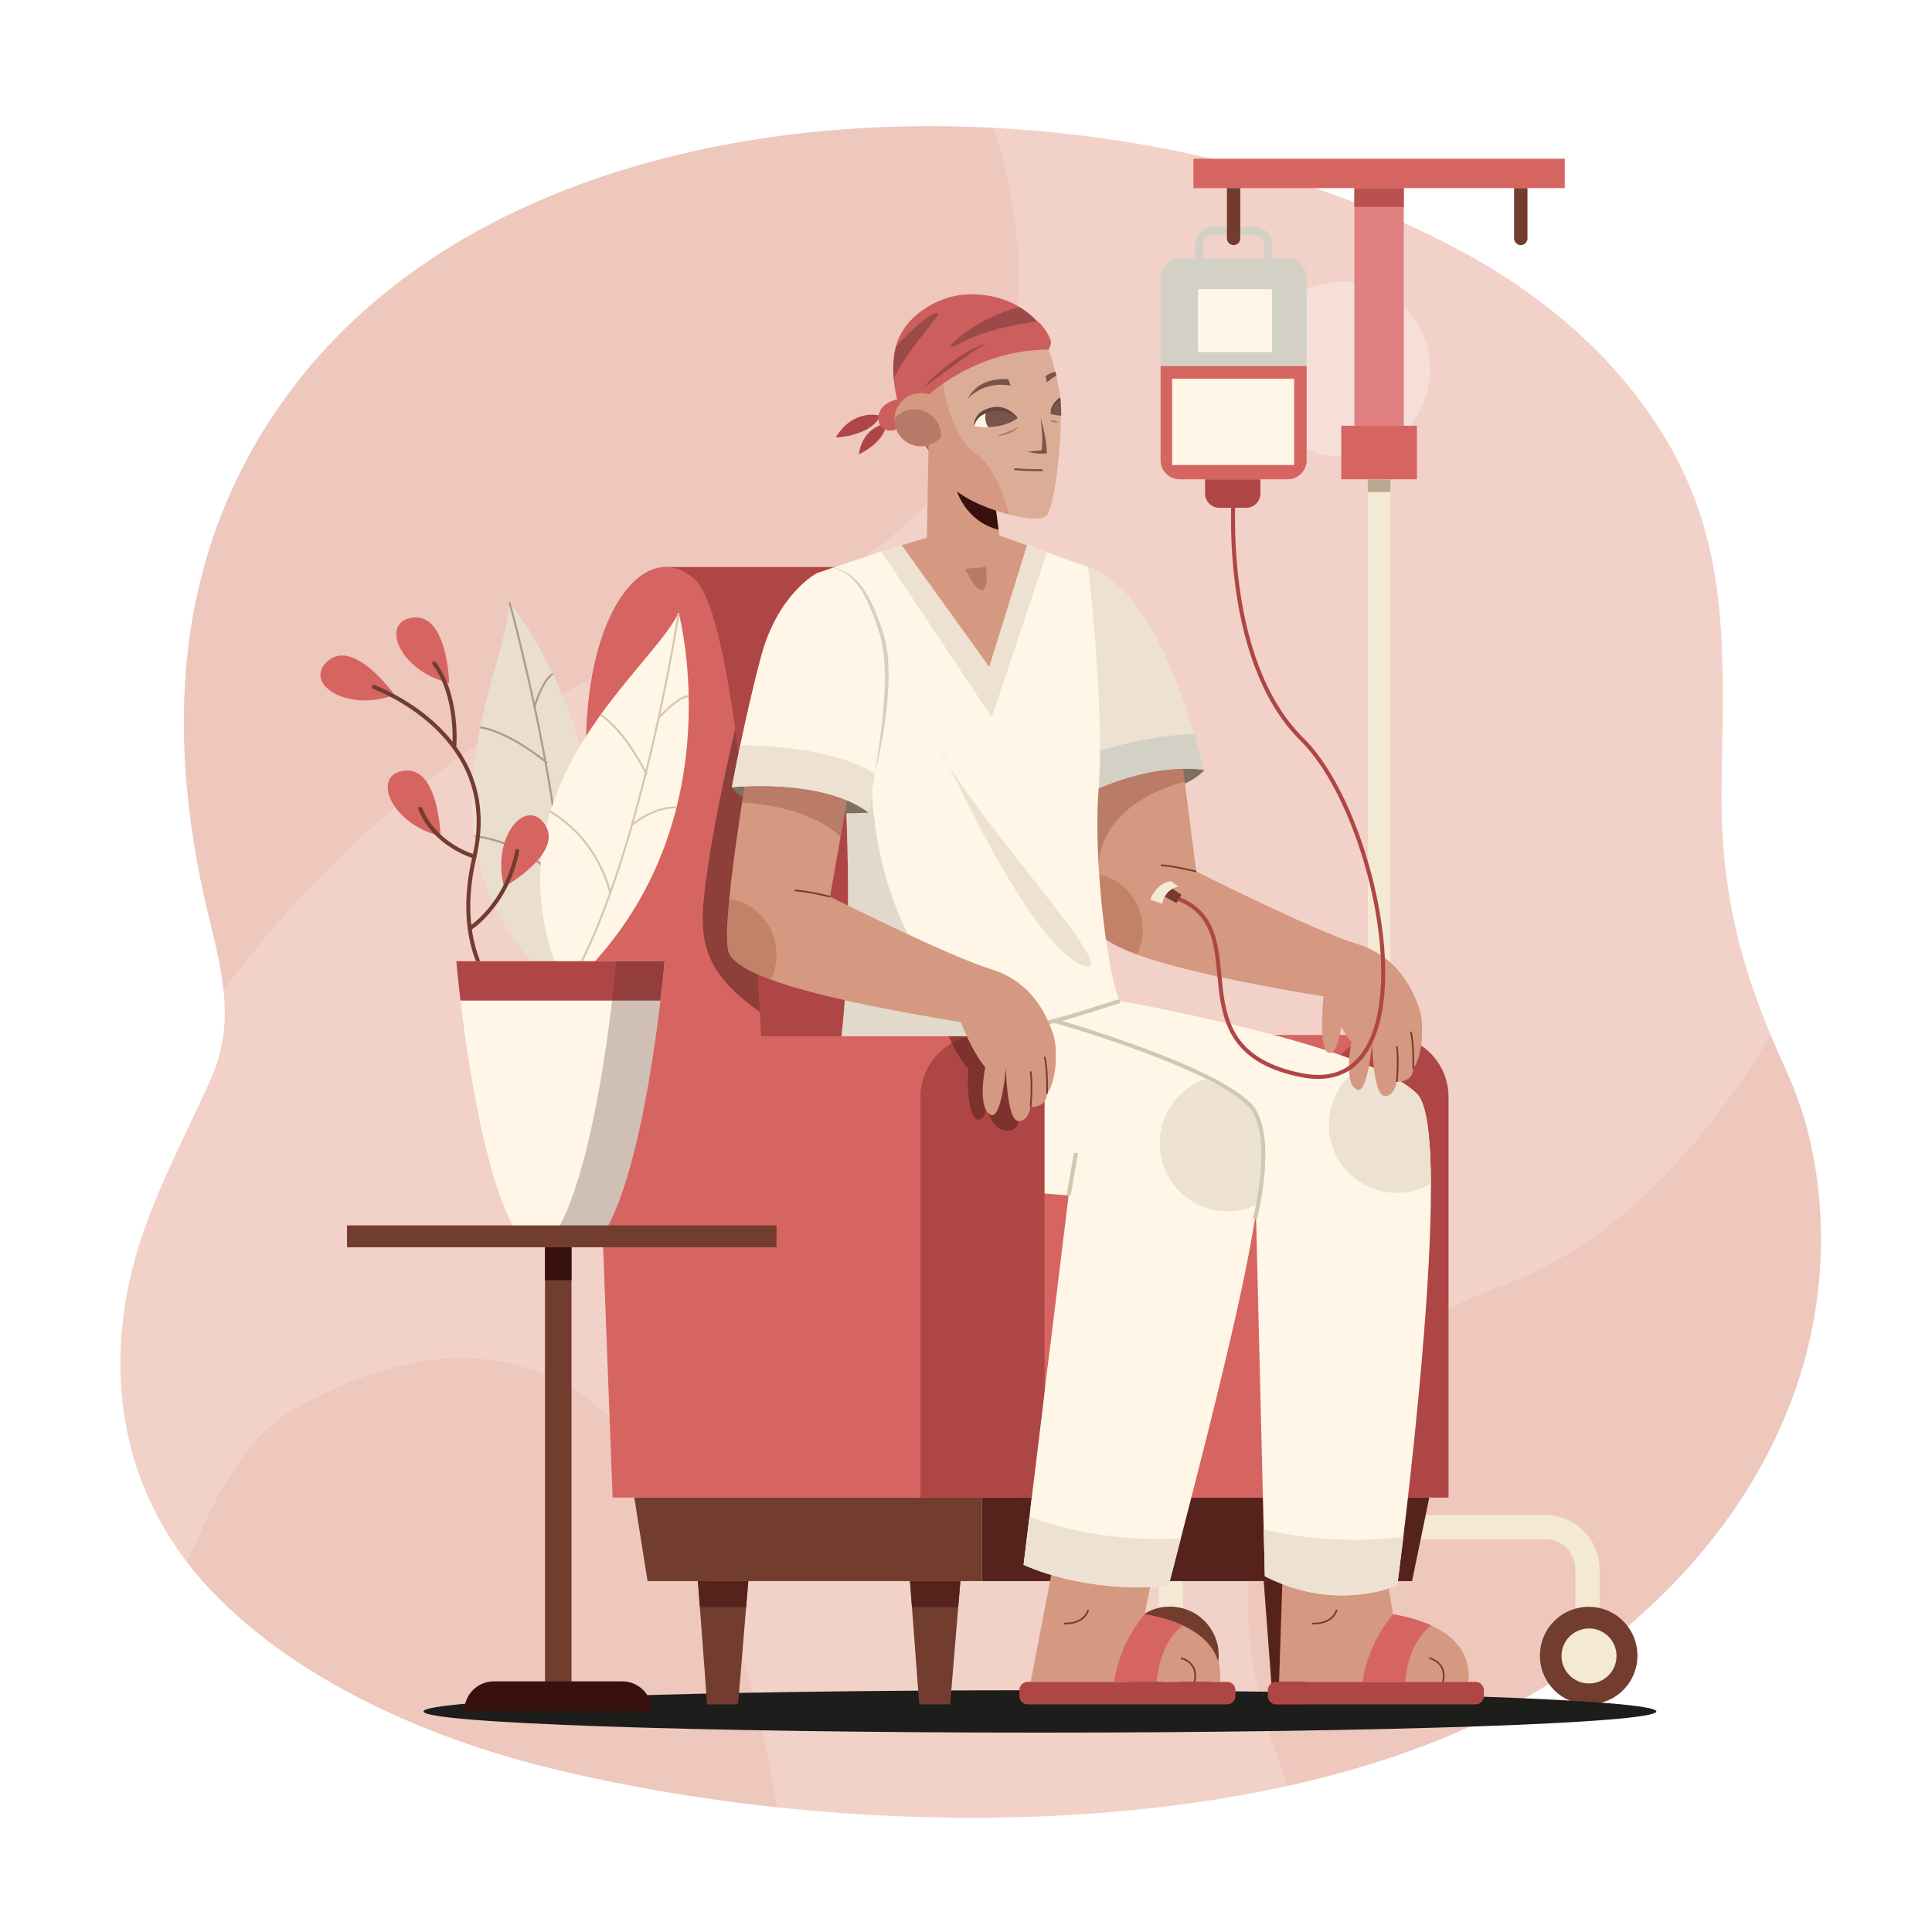 <?xml version="1.0" encoding="utf-8"?>
<!-- Generator: Adobe Illustrator 27.5.0, SVG Export Plug-In . SVG Version: 6.00 Build 0)  -->
<svg version="1.1" xmlns="http://www.w3.org/2000/svg" xmlns:xlink="http://www.w3.org/1999/xlink" x="0px" y="0px"
	 viewBox="0 0 500 500" style="enable-background:new 0 0 500 500;" xml:space="preserve">
<g id="BACKGROUND">
	<rect style="fill:#FFFFFF;" width="500" height="500"/>
</g>
<g id="OBJECTS">
	<g>
		<defs>
			<path id="SVGID_1_" d="M47.734,179.747c1.129-26.558,8.683-52.241,25.476-75.879c63.154-88.896,221.45-86.644,309.042-36.593
				c26.301,15.029,48.926,38.072,57.989,66.572c7.32,23.02,5.43,47.672,5.299,71.751c-0.148,27.149,5.662,47.284,16.805,71.648
				c8.919,19.5,10.794,42.678,7.184,63.52c-7.832,45.223-41.527,81.822-81.96,102.577c-64.263,32.988-166.226,33.392-244.623,14.389
				c-39.622-9.604-77.461-29.044-96.703-56.391c-15.309-21.759-17.68-46.645-12.792-69.563c3.93-18.426,13.224-34.892,20.994-52.268
				c6.228-13.928,3.594-26.035-0.134-41.177C49.465,218.641,46.917,198.964,47.734,179.747z"/>
		</defs>
		<clipPath id="SVGID_00000134930620611687730650000016827119981372080277_">
			<use xlink:href="#SVGID_1_"  style="overflow:visible;"/>
		</clipPath>
		<g style="clip-path:url(#SVGID_00000134930620611687730650000016827119981372080277_);">
			<g>
				<rect x="2.845" y="-1.994" style="fill:#F2D1C8;" width="499.759" height="499.759"/>
				<path style="opacity:0.46;fill:#E8BBB1;" d="M241.153-1.965c0,0,78.807,120.306-59.043,165.878
					C44.26,209.486,2.845,363.95,2.845,363.95V-1.994L241.153-1.965z"/>
				<path style="opacity:0.46;fill:#E8BBB1;" d="M352.402,497.765c0,0-86.862-120.055,37.765-165.513
					c83.903-32.645,112.436-181.949,112.436-181.949v347.462H352.402z"/>
				<path style="opacity:0.46;fill:#E8BBB1;" d="M204.868,497.765c0,0-12.056-198.564-128.917-132.998
					c-35.652,21-31.333,103.012-73.107,74.881c0,58.118,0,58.118,0,58.118H204.868z"/>
			</g>
			<path style="opacity:0.3;fill:#FFFFFF;" d="M370.146,95.546c0,12.521-10.15,22.671-22.671,22.671
				c-12.521,0-22.671-10.15-22.671-22.671c0-12.521,10.15-22.671,22.671-22.671C359.996,72.875,370.146,83.025,370.146,95.546z"/>
		</g>
	</g>
	<g>
		<path style="fill:#AF4646;" d="M322.519,131.416h-6.972c-2.028,0-3.672-1.644-3.672-3.672v-4.164h14.315v4.164
			C326.19,129.772,324.546,131.416,322.519,131.416z"/>
		<path style="fill:#D3D1C5;" d="M333.22,124.041h-27.93c-2.724,0-4.933-2.208-4.933-4.933V71.82c0-2.724,2.208-4.933,4.933-4.933
			h27.93c2.724,0,4.933,2.208,4.933,4.933v47.288C338.153,121.833,335.945,124.041,333.22,124.041z"/>
		<path style="fill:#D66562;" d="M300.358,94.744v24.364c0,2.724,2.208,4.933,4.933,4.933h27.93c2.724,0,4.933-2.208,4.933-4.933
			V94.744H300.358z"/>
		<rect x="308.856" y="41.076" style="fill:#D66562;" width="96.102" height="7.605"/>
		<rect x="350.511" y="48.681" style="fill:#E08080;" width="12.79" height="62.56"/>
		<rect x="347.11" y="110.182" style="fill:#D66562;" width="19.592" height="13.859"/>
		<rect x="353.968" y="124.041" style="fill:#F4E9D3;" width="5.877" height="271.168"/>
		<rect x="303.354" y="98.022" style="fill:#FFF6E7;" width="31.573" height="22.331"/>
		<rect x="310.037" y="74.857" style="fill:#FFF6E7;" width="19.128" height="16.257"/>
		<path style="fill:none;stroke:#D3D1C5;stroke-width:2.093;stroke-linecap:round;stroke-miterlimit:10;" d="M310.367,66.887
			v-3.713c0-1.895,1.536-3.432,3.432-3.432h10.882c1.895,0,3.432,1.536,3.432,3.432v3.713"/>
		<rect x="350.511" y="48.681" style="fill:#BA5050;" width="12.79" height="4.875"/>
		<rect x="353.968" y="124.041" style="fill:#B7A991;" width="5.877" height="3.286"/>
		<path style="fill:#723C2E;" d="M319.256,63.43L319.256,63.43c-0.955,0-1.729-0.774-1.729-1.728V48.681h3.457v13.021
			C320.984,62.656,320.21,63.43,319.256,63.43z"/>
		<path style="fill:#723C2E;" d="M393.579,63.43L393.579,63.43c-0.955,0-1.728-0.774-1.728-1.728V48.681h3.457v13.021
			C395.307,62.656,394.533,63.43,393.579,63.43z"/>
		<path style="fill:none;stroke:#F4E9D3;stroke-width:6.28;stroke-miterlimit:10;" d="M302.979,422.112v-15.938
			c0-6.055,4.909-10.964,10.964-10.964h85.927c6.055,0,10.964,4.909,10.964,10.964v14.469"/>
		<g>
			
				<ellipse transform="matrix(0.707 -0.707 0.707 0.707 -182.524 416.285)" style="fill:#723C2E;" cx="411.238" cy="428.468" rx="12.628" ry="12.628"/>
			<path style="fill:#F4E9D3;" d="M418.357,428.561c0,3.932-3.187,7.119-7.119,7.119s-7.119-3.187-7.119-7.119
				c0-3.932,3.187-7.119,7.119-7.119S418.357,424.629,418.357,428.561z"/>
		</g>
		<g>
			
				<ellipse transform="matrix(0.812 -0.583 0.583 0.812 -193.031 257.134)" style="fill:#723C2E;" cx="302.979" cy="428.468" rx="12.628" ry="12.628"/>
			<path style="fill:#F4E9D3;" d="M310.098,428.561c0,3.932-3.187,7.119-7.119,7.119c-3.932,0-7.119-3.187-7.119-7.119
				c0-3.932,3.187-7.119,7.119-7.119C306.911,421.442,310.098,424.629,310.098,428.561z"/>
		</g>
	</g>
	<g>
		<path style="fill:#7C7061;" d="M311.673,199.231c0,0-5.318,8.025-30.362,7.186C279.939,198.202,303.268,192.027,311.673,199.231z"
			/>
		<path style="fill:#1D1D1B;" d="M428.66,442.915c0,3.029-71.423,5.485-159.528,5.485c-88.105,0-159.528-2.456-159.528-5.485
			c0-3.029,71.423-5.485,159.528-5.485C357.237,437.43,428.66,439.886,428.66,442.915z"/>
		<polygon style="fill:#56221C;" points="327.046,409.19 329.438,441.096 337.434,441.096 340.083,409.19 		"/>
		<polygon style="fill:#56221C;" points="369.895,387.577 365.437,409.19 254.152,409.19 254.152,387.577 		"/>
		<polygon style="fill:#723C2E;" points="164.153,387.577 167.584,409.19 254.152,409.19 254.152,387.577 		"/>
		<path style="fill:#AF4646;" d="M227.707,107.563c0,0-6.776-1.99-11.407,5.643C221.96,112.949,226.849,110.496,227.707,107.563z"/>
		<path style="fill:#AF4646;" d="M229.212,109.658c0,0-5.812,0.606-6.958,7.904C226.507,115.587,229.478,112.173,229.212,109.658z"
			/>
		<path style="fill:#D59880;" d="M272.906,403.187l-6.175,32.077h48.887c0,0,3.431-13.551-19.383-17.497
			c2.745-13.723,2.745-13.723,2.745-13.723L272.906,403.187z"/>
		<path style="fill:#AF4646;" d="M317.566,441.096h-51.582c-1.198,0-2.169-0.971-2.169-2.169v-1.494
			c0-1.198,0.971-2.169,2.169-2.169h51.582c1.198,0,2.169,0.971,2.169,2.169v1.494C319.735,440.125,318.764,441.096,317.566,441.096
			z"/>
		<path style="fill:#D66562;" d="M296.235,417.767c-5.416,6.499-7.274,13.337-7.908,17.496h11.011
			c0.858-8.902,4.54-12.928,6.788-14.582C303.553,419.492,300.321,418.474,296.235,417.767z"/>
		<path style="fill:none;stroke:#723C2E;stroke-width:0.422;stroke-miterlimit:10;" d="M281.654,416.566c0,0-0.708,3.77-6.347,3.602
			"/>
		<path style="fill:none;stroke:#723C2E;stroke-width:0.422;stroke-miterlimit:10;" d="M309.1,435.264c0,0,1.583-4.631-3.497-6.175"
			/>
		<path style="fill:#D59880;" d="M332.081,403.187l-1.058,32.077h48.888c0,0,3.431-13.551-19.383-17.497
			c-2.372-13.723-2.372-13.723-2.372-13.723L332.081,403.187z"/>
		<path style="fill:#AF4646;" d="M381.858,441.096h-51.582c-1.198,0-2.169-0.971-2.169-2.169v-1.494
			c0-1.198,0.971-2.169,2.169-2.169h51.582c1.198,0,2.169,0.971,2.169,2.169v1.494C384.027,440.125,383.056,441.096,381.858,441.096
			z"/>
		<path style="fill:#D66562;" d="M360.527,417.767c-5.416,6.499-7.274,13.337-7.908,17.496h11.011
			c0.858-8.902,4.54-12.928,6.788-14.582C367.845,419.492,364.613,418.474,360.527,417.767z"/>
		<path style="fill:none;stroke:#723C2E;stroke-width:0.422;stroke-miterlimit:10;" d="M345.947,416.566c0,0-0.708,3.77-6.347,3.602
			"/>
		<path style="fill:none;stroke:#723C2E;stroke-width:0.422;stroke-miterlimit:10;" d="M373.392,435.264
			c0,0,1.583-4.631-3.497-6.175"/>
		<polygon style="fill:#D66562;" points="358.494,267.845 262.804,267.845 262.804,387.577 360.046,387.577 		"/>
		<path style="fill:#AF4646;" d="M358.828,267.845L358.828,267.845c-8.867,0-16.055,7.188-16.055,16.055v103.677h32.109V283.9
			C374.882,275.033,367.695,267.845,358.828,267.845z"/>
		<polygon style="fill:#AF4646;" points="171.903,146.741 239.8,146.741 239.8,279.975 181.878,279.975 		"/>
		<path style="fill:#FFF6E7;" d="M289.831,259.04c0,0,64.04,11.207,76.848,24.015c10.521,10.063-5.058,127.165-5.058,127.165
			s-15.526,7.319-34.281-2.287c-2.516-102.921-2.516-102.921-2.516-102.921l-29.733-20.355l-40.94-16.467l19.125-13.723
			L289.831,259.04z"/>
		<path style="fill:#EDE2D1;" d="M366.679,283.055c-2.615-2.615-7.368-5.164-13.275-7.564c-5.646,2.934-9.509,8.824-9.509,15.626
			c0,9.726,7.885,17.611,17.611,17.611c3.215,0,6.22-0.876,8.815-2.381C370.26,294.374,369.25,285.514,366.679,283.055z"/>
		<path style="fill:#FFF6E7;" d="M217.786,268.188c0,0-2.287,24.472,7.09,31.563c9.377,7.09,51.689,9.606,51.689,9.606
			l-11.664,95.602c0,0,15.324,7.548,37.509,5.489c19.898-76.619,28.818-113.899,21.511-123.963
			c-3.254-4.481-41.066-21.151-53.588-21.668C256.668,264.3,217.786,268.188,217.786,268.188z"/>
		<path style="fill:#D59880;" d="M279.79,189.725c0,0,1.438,43.135,3.496,49.997c2.058,6.861,26.76,12.808,60.152,18.297
			c3.431,8.691,6.318,11.664,6.318,11.664s-2.201,10.75,1.458,12.351c2.745,1.144,3.888-12.122,3.888-12.122
			s0.229,13.494,3.202,13.723c2.516,0.229,3.202-3.659,3.202-3.659s4.119,0.229,4.232-3.431c2.629-3.431,2.858-12.122,1.486-15.781
			c-1.372-3.659-4.803-13.037-16.01-16.467c-11.207-3.431-41.626-18.754-41.626-18.754l-4.574-35.573
			C305.014,189.968,294.428,187.209,279.79,189.725z"/>
		<path style="opacity:0.34;fill:#874938;" d="M306.598,202.282l-1.583-12.313c0,0-10.586-2.76-25.224-0.244
			c0,0,0.838,25.131,2.15,40.08c1.222-0.921,2.082-2.857,2.351-6.228C285.41,209.53,300.147,204.027,306.598,202.282z"/>
		<path style="opacity:0.34;fill:#A05A42;" d="M295.741,240.636c0-7.42-5.329-13.535-12.233-14.492
			c-0.614,6.308-0.837,11.527-0.222,13.577c0.767,2.557,4.684,4.988,11.019,7.314C295.216,245.1,295.741,242.934,295.741,240.636z"
			/>
		<path style="fill:none;stroke:#723C2E;stroke-width:0.422;stroke-miterlimit:10;" d="M309.589,225.541
			c0,0-6.633-1.601-9.149-1.601"/>
		<path style="fill:none;stroke:#723C2E;stroke-width:0.422;stroke-miterlimit:10;" d="M361.507,279.975c0,0,0.515-5.775,0-9.206"/>
		<path style="fill:none;stroke:#723C2E;stroke-width:0.422;stroke-miterlimit:10;" d="M365.739,276.544c0,0,0.228-6.29-0.63-9.549"
			/>
		<path style="fill:#EDE2D1;" d="M279.79,206.243c0,0,15.758-9.07,31.883-7.012c-9.263-34.993-19.442-48.699-30.076-52.49
			C274.622,183.107,279.79,206.243,279.79,206.243z"/>
		<path style="fill:#D3D1C5;" d="M309.067,190.018c-11.992,0.126-25.318,4.389-30.605,6.262c0.545,6.437,1.329,9.963,1.329,9.963
			s15.758-9.07,31.883-7.012C310.812,195.979,309.943,192.911,309.067,190.018z"/>
		<path style="fill:#FFF6E7;" d="M257.214,138.05l24.383,8.691c0,0,4.346,37.052,2.745,57.178
			c-1.601,20.127,2.745,50.317,5.489,55.12c-27.674,8.691-53.976,12.579-72.045,9.148c4.117-36.594,0.229-100.405-6.404-119.846
			c31.334-10.75,33.392-10.292,33.392-10.292H257.214z"/>
		<path style="fill:#D59880;" d="M342.526,257.868c0,0-1.52,14.094,1.396,14.609c2.916,0.515,3.774-11.321,3.774-11.321
			S349.02,255.095,342.526,257.868z"/>
		<path style="fill:#EDE2D1;" d="M243.173,192.864c0,0,22.46,50.624,36.617,56.799C293.948,255.838,246.833,206.051,243.173,192.864
			z"/>
		<path style="fill:#EDE2D1;" d="M256.668,185.623l14.296-42.672l-13.749-4.901h-12.439c0,0-1.255-0.277-16.665,4.698
			L256.668,185.623z"/>
		<path style="opacity:0.26;fill:#8C8979;" d="M225.742,205.283l-7.067-2.343c1.223,22.655,1.137,47.245-0.889,65.249
			c11.225,2.131,25.631,1.434,41.567-1.481C226.255,250.475,225.742,205.283,225.742,205.283z"/>
		<path style="fill:#CC5E5E;" d="M232.681,103.257c0,0-3.945,0.515-5.06,3.431c-1.115,2.916,0.858,5.06,3.345,4.717
			c2.487-0.343,3.86-4.46,3.86-4.46L232.681,103.257z"/>
		<path style="fill:#CC5E5E;" d="M271.362,90.478c0,0,0.871-1.372,0.564-2.401c-0.307-1.029-2.108-4.203-3.48-4.889
			c-5.489-5.832-12.694-7.376-18.955-6.947c-6.261,0.429-15.781,5.232-17.754,13.894c-1.973,8.662,1.801,17.428,1.801,17.428
			l7.805,10.446l2.659-16.038C244.002,101.971,263.386,91.25,271.362,90.478z"/>
		<polygon style="fill:#D59880;" points="240.4,111.062 239.8,143.139 259.183,143.139 256.953,125.471 245.975,107.563 		"/>
		<path style="fill:#38110E;" d="M257.347,128.593l-9.657-1.407c0,0,2.234,7.728,10.73,9.912L257.347,128.593z"/>
		<path style="fill:#D59880;" d="M271.362,90.478c0,0,3.431,9.091,3.259,16.811c-0.172,7.719-1.372,22.986-3.774,26.073
			c-2.401,3.088-22.814-2.916-25.559-8.92c-2.745-6.004-5.489-21.785-5.489-21.785S252.322,90.478,271.362,90.478z"/>
		<path style="fill:#56221C;" d="M269.304,108.232c0,0,0.772,5.232,0.257,8.32c-3.602,0.343-3.602,0.343-3.602,0.343
			s2.487,0.772,4.975,0.429C270.848,112.949,269.304,108.232,269.304,108.232z"/>
		<path style="fill:#FFF6E7;" d="M263.386,108.232c0,0-2.316-3.774-7.719-1.973c-3.516,1.115-3.516,4.031-3.516,4.031
			S258.669,111.662,263.386,108.232z"/>
		<path style="fill:#56221C;" d="M271.927,107.134c0.902,0.268,1.805,0.392,2.688,0.429c0.002-0.091,0.005-0.186,0.007-0.275
			c0.026-1.15-0.036-2.329-0.147-3.505C272.363,105.096,271.927,107.134,271.927,107.134z"/>
		<path style="fill:#56221C;" d="M263.386,108.232c0,0-2.316-3.774-7.719-1.973c-0.125,0.04-0.236,0.086-0.352,0.13
			c-0.213,0.515-0.334,1.079-0.334,1.671c0,0.927,0.293,1.784,0.785,2.491C258.019,110.494,260.941,110.009,263.386,108.232z"/>
		<g>
			<path style="fill:#A05A42;" d="M263.815,110.376c-0.352,0.416-0.787,0.747-1.238,1.046c-0.45,0.303-0.937,0.546-1.435,0.757
				c-1.004,0.401-2.076,0.657-3.159,0.643l1.498-0.553c0.493-0.184,0.98-0.372,1.463-0.57
				C261.913,111.303,262.855,110.866,263.815,110.376z"/>
		</g>
		<g>
			<path style="fill:#38110E;" d="M252.15,110.29c-0.208-1.206,0.387-2.506,1.336-3.358c0.967-0.852,2.199-1.305,3.407-1.524
				c1.245-0.254,2.6-0.052,3.716,0.49c1.129,0.529,2.098,1.338,2.776,2.333c-0.98-0.685-2.007-1.237-3.074-1.579
				c-0.535-0.161-1.072-0.298-1.616-0.319c-0.544-0.052-1.073-0.019-1.618,0.096c-1.112,0.182-2.174,0.537-3.087,1.133
				C253.113,108.184,252.389,109.109,252.15,110.29z"/>
		</g>
		<path style="fill:#56221C;" d="M261.585,99.826c0,0-6.518-1.63-11.15,3.431c1.372-2.745,4.288-5.403,10.464-5.146
			C261.585,99.826,261.585,99.826,261.585,99.826z"/>
		<path style="fill:#56221C;" d="M273.37,97.26c-0.085-0.36-0.172-0.706-0.259-1.047c-2.095,0.564-2.521,1.212-2.521,1.212
			l0.343,1.544C271.861,98.119,272.708,97.593,273.37,97.26z"/>
		<path style="fill:none;stroke:#56221C;stroke-width:0.519;stroke-linecap:round;stroke-miterlimit:10;" d="M269.647,121.697
			c0,0-4.117,0-6.947-0.257"/>
		<path style="fill:#D59880;" d="M245.246,108.596c0,3.801-3.082,6.883-6.883,6.883c-3.801,0-6.883-3.082-6.883-6.883
			s3.082-6.883,6.883-6.883C242.165,101.713,245.246,104.795,245.246,108.596z"/>
		<path style="fill:#B57A68;" d="M236.667,105.938c-2.064,0-3.91,0.913-5.172,2.351c-0.005,0.102-0.015,0.203-0.015,0.307
			c0,3.801,3.082,6.883,6.883,6.883c2.064,0,3.91-0.913,5.172-2.351c0.005-0.102,0.015-0.203,0.015-0.307
			C243.55,109.02,240.469,105.938,236.667,105.938z"/>
		<g style="opacity:0.36;">
			<path style="fill:#472625;" d="M239.028,100.255c2.208-2.482,4.719-4.656,7.378-6.632c1.34-0.974,2.713-1.911,4.17-2.718
				c1.445-0.816,2.968-1.538,4.576-1.971c-1.451,0.806-2.793,1.74-4.146,2.658c-1.344,0.931-2.67,1.89-3.985,2.867
				C244.371,96.388,241.772,98.389,239.028,100.255z"/>
		</g>
		<path style="opacity:0.36;fill:#472625;" d="M248.291,88.934c7.719-4.374,20.155-5.746,20.155-5.746
			c-1.427-1.516-2.972-2.737-4.584-3.714C251.483,82.449,241.462,92.804,248.291,88.934z"/>
		<path style="opacity:0.36;fill:#472625;" d="M241.601,81.301c-3.307,1.602-7.195,5.593-9.772,8.519
			c-0.027,0.107-0.066,0.207-0.091,0.315c-0.622,2.729-0.671,5.468-0.45,7.94C235.447,88.977,246.294,79.028,241.601,81.301z"/>
		<path style="fill:#D59880;" d="M256.01,172.586l9.772-31.482l-8.568-3.054h-12.439c0,0-0.963-0.207-11.421,3.036L256.01,172.586z"
			/>
		<path style="fill:#EDE2D1;" d="M311.944,279.274c-6.878,2.397-11.821,8.922-11.821,16.617c0,9.726,7.885,17.611,17.611,17.611
			c2.72,0,5.286-0.635,7.586-1.736c1.83-13.125,1.477-21.321-1.398-25.281C322.869,285.037,318.197,282.313,311.944,279.274z"/>
		<path style="fill:#EDE2D1;" d="M361.621,410.22c0,0,0.638-4.799,1.569-12.534c-15.612,2.115-30.012-0.416-36.144-1.789
			c0.094,3.852,0.192,7.85,0.294,12.036C346.095,417.539,361.621,410.22,361.621,410.22z"/>
		<path style="fill:#EDE2D1;" d="M266.418,392.527l-1.517,12.432c0,0,15.324,7.548,37.509,5.489c1.1-4.236,2.161-8.331,3.193-12.329
			C286.954,399.199,272.743,394.923,266.418,392.527z"/>
		<path style="fill:#B57A68;" d="M249.776,147.199c0,0,2.546,5.718,4.376,5.489c1.83-0.229,1.001-5.947,1.001-5.947
			S252.947,146.97,249.776,147.199z"/>
		<path style="fill:#D66562;" d="M254.152,268.188h-57.178c0,0-4.574-107.489-17.382-118.47
			c-12.808-10.982-28.818,9.109-27.903,46.636c0.915,37.527,6.862,191.223,6.862,191.223h95.602V268.188z"/>
		<path style="fill:#AF4646;" d="M254.279,267.845L254.279,267.845c-8.867,0-16.055,7.188-16.055,16.055v103.677h32.109V283.9
			C270.333,275.033,263.145,267.845,254.279,267.845z"/>
		<path style="fill:#38110E;" d="M271.927,107.134c0,0,0.6-2.309,2.548-3.35c-0.096-0.957-0.096-0.957-0.096-0.957
			S271.633,104.577,271.927,107.134z"/>
		<g>
			<path style="fill:#A05A42;" d="M271.62,108.832c0.417-0.126,0.789-0.102,1.159-0.041c0.182,0.041,0.365,0.083,0.542,0.165
				c0.178,0.077,0.356,0.162,0.529,0.305c-0.198,0.071-0.392,0.085-0.585,0.091c-0.194,0.011-0.384-0.019-0.573-0.049
				C272.317,109.22,271.946,109.101,271.62,108.832z"/>
		</g>
		<path style="opacity:0.56;fill:#56221C;" d="M255.34,287.172c2.7,7.776,8.189,5.947,8.189,2.973c0-2.073-1-13.581-1.606-20.366
			c-2.273-1.233-4.877-1.934-7.645-1.934h0c-1.132,0-2.235,0.12-3.301,0.343h-5.517c0,0,2.973,6.42,5.146,8.356
			C249.806,290.145,253.554,292.432,255.34,287.172z"/>
		<path style="opacity:0.24;fill:#EFEEE4;" d="M270.848,133.362c2.402-3.088,3.602-18.354,3.774-26.073
			c0.172-7.719-3.259-16.811-3.259-16.811c-12.423,0-22.068,5.184-27.274,8.787c0.002,0.02,1.334,13.006,8.469,18.146
			c4.773,3.438,7.388,11.072,8.599,15.759C265.784,134.358,269.855,134.638,270.848,133.362z"/>
		<path style="fill:none;stroke:#CEC9B2;stroke-width:1.039;stroke-miterlimit:10;" d="M272.907,264.189
			c0,0,41.649,11.776,51.014,22.297c6.278,8.119,0.857,28.949,0.857,28.949"/>
		<path style="fill:none;stroke:#CEC9B2;stroke-width:1.039;stroke-miterlimit:10;" d="M289.831,259.04
			c0,0-13.494,4.465-19.498,5.777"/>
		<polygon style="fill:#723C2E;" points="180.62,409.19 183.012,441.096 191.009,441.096 193.657,409.19 		"/>
		<polygon style="fill:#56221C;" points="180.62,409.19 193.657,409.19 193.097,415.938 181.126,415.938 		"/>
		<polygon style="fill:#723C2E;" points="235.508,409.19 237.9,441.096 245.897,441.096 248.545,409.19 		"/>
		<polygon style="fill:#56221C;" points="235.508,409.19 248.545,409.19 247.985,415.938 236.014,415.938 		"/>
		<path style="opacity:0.56;fill:#56221C;" d="M196.668,261.928c-0.707-13.515-2.689-46.401-6.402-73.258
			c-0.02,0.082-4.962,20.786-7.245,36.871C180.735,241.658,180.353,250.408,196.668,261.928z"/>
		<g>
			<path style="fill:#7C7061;" d="M189.426,203.738c0,0,2.745,7.958,35.451,6.586C223.047,203.691,193.543,199.44,189.426,203.738z"
				/>
			<path style="fill:#D59880;" d="M193.771,197.058c0,0-7.319,42.312-5.26,49.174c2.058,6.861,26.76,12.808,60.152,18.297
				c3.431,8.691,6.318,11.664,6.318,11.664s-2.201,10.75,1.458,12.351c2.745,1.144,3.888-12.122,3.888-12.122
				s0.229,13.494,3.202,13.723c2.516,0.229,3.202-3.659,3.202-3.659s4.119,0.229,4.232-3.431c2.629-3.431,2.858-12.122,1.486-15.781
				c-1.372-3.659-4.803-13.037-16.01-16.467c-11.207-3.431-41.626-18.755-41.626-18.755l5.718-32.477
				C220.531,199.574,208.409,194.543,193.771,197.058z"/>
			<path style="opacity:0.34;fill:#A05A42;" d="M200.966,247.147c0-7.42-5.329-13.535-12.233-14.492
				c-0.614,6.308-0.837,11.527-0.222,13.577c0.767,2.557,4.683,4.988,11.019,7.314C200.441,251.611,200.966,249.445,200.966,247.147
				z"/>
			<path style="fill:none;stroke:#723C2E;stroke-width:0.422;stroke-miterlimit:10;" d="M214.813,232.052
				c0,0-6.633-1.601-9.148-1.601"/>
			<path style="fill:none;stroke:#723C2E;stroke-width:0.422;stroke-miterlimit:10;" d="M266.731,286.486c0,0,0.515-5.775,0-9.206"
				/>
			<path style="fill:none;stroke:#723C2E;stroke-width:0.422;stroke-miterlimit:10;" d="M270.963,283.055c0,0,0.228-6.29-0.63-9.549
				"/>
			<path style="opacity:0.34;fill:#874938;" d="M220.531,199.574c0,0-12.122-5.032-26.759-2.516c0,0-0.761,4.403-1.724,10.595
				c4.823,0.288,17.599,1.716,25.507,8.827L220.531,199.574z"/>
			<path style="fill:#FFF6E7;" d="M211.382,148.342c0,0-10.063,5.26-14.409,21.499c-4.346,16.239-7.548,33.897-7.548,33.897
				s23.329-2.563,35.451,6.586c4.574-30.419,4.574-30.419,4.574-30.419S233.11,152.23,211.382,148.342z"/>
			<path style="fill:#EDE2D1;" d="M226.407,200.142c-10.599-6.29-26.899-7.228-34.834-7.278c-1.346,6.453-2.147,10.875-2.147,10.875
				s23.329-2.563,35.451,6.586C225.458,206.458,225.964,203.088,226.407,200.142z"/>
			<g>
				<path style="fill:#D3D1C5;" d="M226.407,200.142c0.412-2.447,0.815-4.892,1.131-7.35c0.35-2.451,0.658-4.908,0.882-7.37
					c0.456-4.916,0.813-9.869,0.387-14.759c-0.053-1.229-0.257-2.43-0.428-3.638c-0.266-1.186-0.514-2.358-0.92-3.536
					c-0.742-2.354-1.588-4.672-2.554-6.928c-0.99-2.237-2.147-4.438-3.816-6.219c-0.822-0.892-1.75-1.71-2.83-2.294
					c-1.071-0.594-2.238-1.018-3.446-1.306c2.46,0.316,4.855,1.445,6.641,3.245c1.81,1.78,3.077,4,4.176,6.24
					c1.103,2.251,1.932,4.612,2.727,6.97c0.418,1.162,0.709,2.418,0.996,3.645c0.193,1.244,0.422,2.487,0.487,3.74
					c0.347,5.008-0.002,9.999-0.631,14.931C228.569,190.444,227.653,195.336,226.407,200.142z"/>
			</g>
		</g>
		
			<line style="fill:none;stroke:#CEC9B2;stroke-width:1.039;stroke-miterlimit:10;" x1="276.566" y1="309.357" x2="278.462" y2="298.379"/>
		<path style="fill:none;stroke:#AF4646;stroke-width:1.039;stroke-miterlimit:10;" d="M319.343,126.843
			c0,0-3.667,43.456,17.603,64.497c21.27,21.042,34.078,93.601,0,86.94c-34.078-6.661-11.263-37.503-31.932-45.626"/>
		<polygon style="fill:#723C2E;" points="305.755,231.566 304.469,233.71 301.124,231.909 302.753,229.507 		"/>
		<path style="fill:#F4E9D3;" d="M305.014,229.507c0,0-3.29,0.171-4.234,4.374c-3.088-1.029-3.088-1.029-3.088-1.029
			s1.458-4.374,5.403-4.803C305.014,229.507,305.014,229.507,305.014,229.507z"/>
		<path style="fill:#FFF6E7;" d="M266.662,390.526c0,0,3.164-25.934,4.88-40c1.716-14.066,11.484,24.7,11.484,24.7l-7.033,17.3
			L266.662,390.526z"/>
	</g>
	<g>
		<g>
			<g>
				<path style="fill:#EADFCE;" d="M131.854,155.881c0,0,37.959,46.2,13.637,100.882
					C103.276,220.222,131.215,173.919,131.854,155.881z"/>
				<path style="fill:none;stroke:#AA9D87;stroke-width:0.519;stroke-miterlimit:10;" d="M131.854,155.881
					c0,0,18.176,65.14,13.637,100.882"/>
				<path style="fill:none;stroke:#AA9D87;stroke-width:0.519;stroke-miterlimit:10;" d="M141.576,197.441
					c0,0-9.174-7.822-17.266-9.218"/>
				<path style="fill:none;stroke:#AA9D87;stroke-width:0.519;stroke-miterlimit:10;" d="M145.571,229.264
					c0,0-7.908-11.141-22.804-12.863"/>
				<path style="fill:none;stroke:#427824;stroke-width:1.039;stroke-miterlimit:10;" d="M143.442,210.963
					c0,0,2.709-6.397,8.633-9.007"/>
				<path style="fill:none;stroke:#AA9D87;stroke-width:0.519;stroke-miterlimit:10;" d="M138.34,182.862
					c0,0,2.006-6.836,4.733-8.463"/>
			</g>
			<g>
				<path style="fill:#FFF6E7;" d="M175.636,158.623c0,0,15.567,57.732-29.116,97.547
					C123.098,205.488,167.626,174.798,175.636,158.623z"/>
				<path style="fill:none;stroke:#D6C8AE;stroke-width:0.519;stroke-miterlimit:10;" d="M175.636,158.623
					c0,0-10.26,66.846-29.116,97.547"/>
				<path style="fill:none;stroke:#D6C8AE;stroke-width:0.519;stroke-miterlimit:10;" d="M167.381,200.499
					c0,0-5.139-10.906-11.938-15.51"/>
				<path style="fill:none;stroke:#D6C8AE;stroke-width:0.519;stroke-miterlimit:10;" d="M157.918,231.145
					c0,0-2.619-13.409-15.484-21.112"/>
				<path style="fill:none;stroke:#D6C8AE;stroke-width:0.519;stroke-miterlimit:10;" d="M163.514,213.59
					c0,0,5.103-4.714,11.576-4.652"/>
				<path style="fill:none;stroke:#D6C8AE;stroke-width:0.519;stroke-miterlimit:10;" d="M170.436,185.881
					c0,0,4.643-5.404,7.798-5.763"/>
			</g>
		</g>
		<g>
			<path style="fill:#D66562;" d="M102.101,179.832c0,0-10.323-14.567-17.149-8.865C78.126,176.669,89.69,184.546,102.101,179.832z"
				/>
			<path style="fill:#D66562;" d="M114.022,216.358c0,0-0.435-17.848-9.281-16.927C95.895,200.352,101.093,213.342,114.022,216.358z
				"/>
			<path style="fill:#D66562;" d="M116.248,176.747c0,0-0.434-17.849-9.281-16.928C98.121,160.74,103.319,173.73,116.248,176.747z"
				/>
			<path style="fill:#D66562;" d="M130.465,229.551c0,0,15.548-8.775,10.576-16.15C136.069,206.027,127.048,216.722,130.465,229.551
				z"/>
			<path style="fill:none;stroke:#723C2E;stroke-width:1.039;stroke-linecap:round;stroke-miterlimit:10;" d="M133.218,261.63
				c0,0-17.248-11.009-10.433-39.951c6.815-28.942-20.083-41.525-26.004-43.89"/>
			<path style="fill:none;stroke:#723C2E;stroke-width:1.039;stroke-linecap:round;stroke-miterlimit:10;" d="M117.591,192.921
				c0,0,1.048-12.782-5.224-21.256"/>
			<path style="fill:none;stroke:#723C2E;stroke-width:1.039;stroke-linecap:round;stroke-miterlimit:10;" d="M122.784,221.679
				c0,0-10.195-2.803-13.992-12.353"/>
			<path style="fill:none;stroke:#723C2E;stroke-width:1.039;stroke-linecap:round;stroke-miterlimit:10;" d="M121.561,240.292
				c0,0,9.536-5.918,12.305-20.066"/>
		</g>
		<g>
			<path style="fill:#FFF6E7;" d="M145.046,248.759h26.953c0,0-4.155,48.755-14.664,68.539c-7.669,0-12.289,0-12.289,0
				s-4.62,0-12.289,0c-10.509-19.784-14.664-68.539-14.664-68.539H145.046z"/>
			<path style="fill:#AF4646;" d="M171.999,248.759c0,0-0.342,4.01-1.077,10.191h-51.753c-0.735-6.181-1.077-10.191-1.077-10.191
				h26.953H171.999z"/>
			<path style="opacity:0.26;fill:#472625;" d="M171.999,248.759c0,0-4.155,48.755-14.664,68.539c-7.669,0-12.289,0-12.289,0
				s-0.074,0-0.217,0c10.509-19.784,14.664-68.539,14.664-68.539H171.999z"/>
		</g>
	</g>
	<g>
		<rect x="89.811" y="317.133" style="fill:#723C2E;" width="111.155" height="5.66"/>
		<rect x="141.043" y="322.793" style="fill:#723C2E;" width="6.861" height="112.471"/>
		<rect x="141.043" y="322.793" style="fill:#38110E;" width="6.861" height="8.521"/>
		<path style="fill:#38110E;" d="M168.703,442.786h-48.545l0,0c0-4.226,3.426-7.651,7.651-7.651h33.242
			C165.277,435.135,168.703,438.561,168.703,442.786L168.703,442.786z"/>
	</g>
</g>
</svg>
